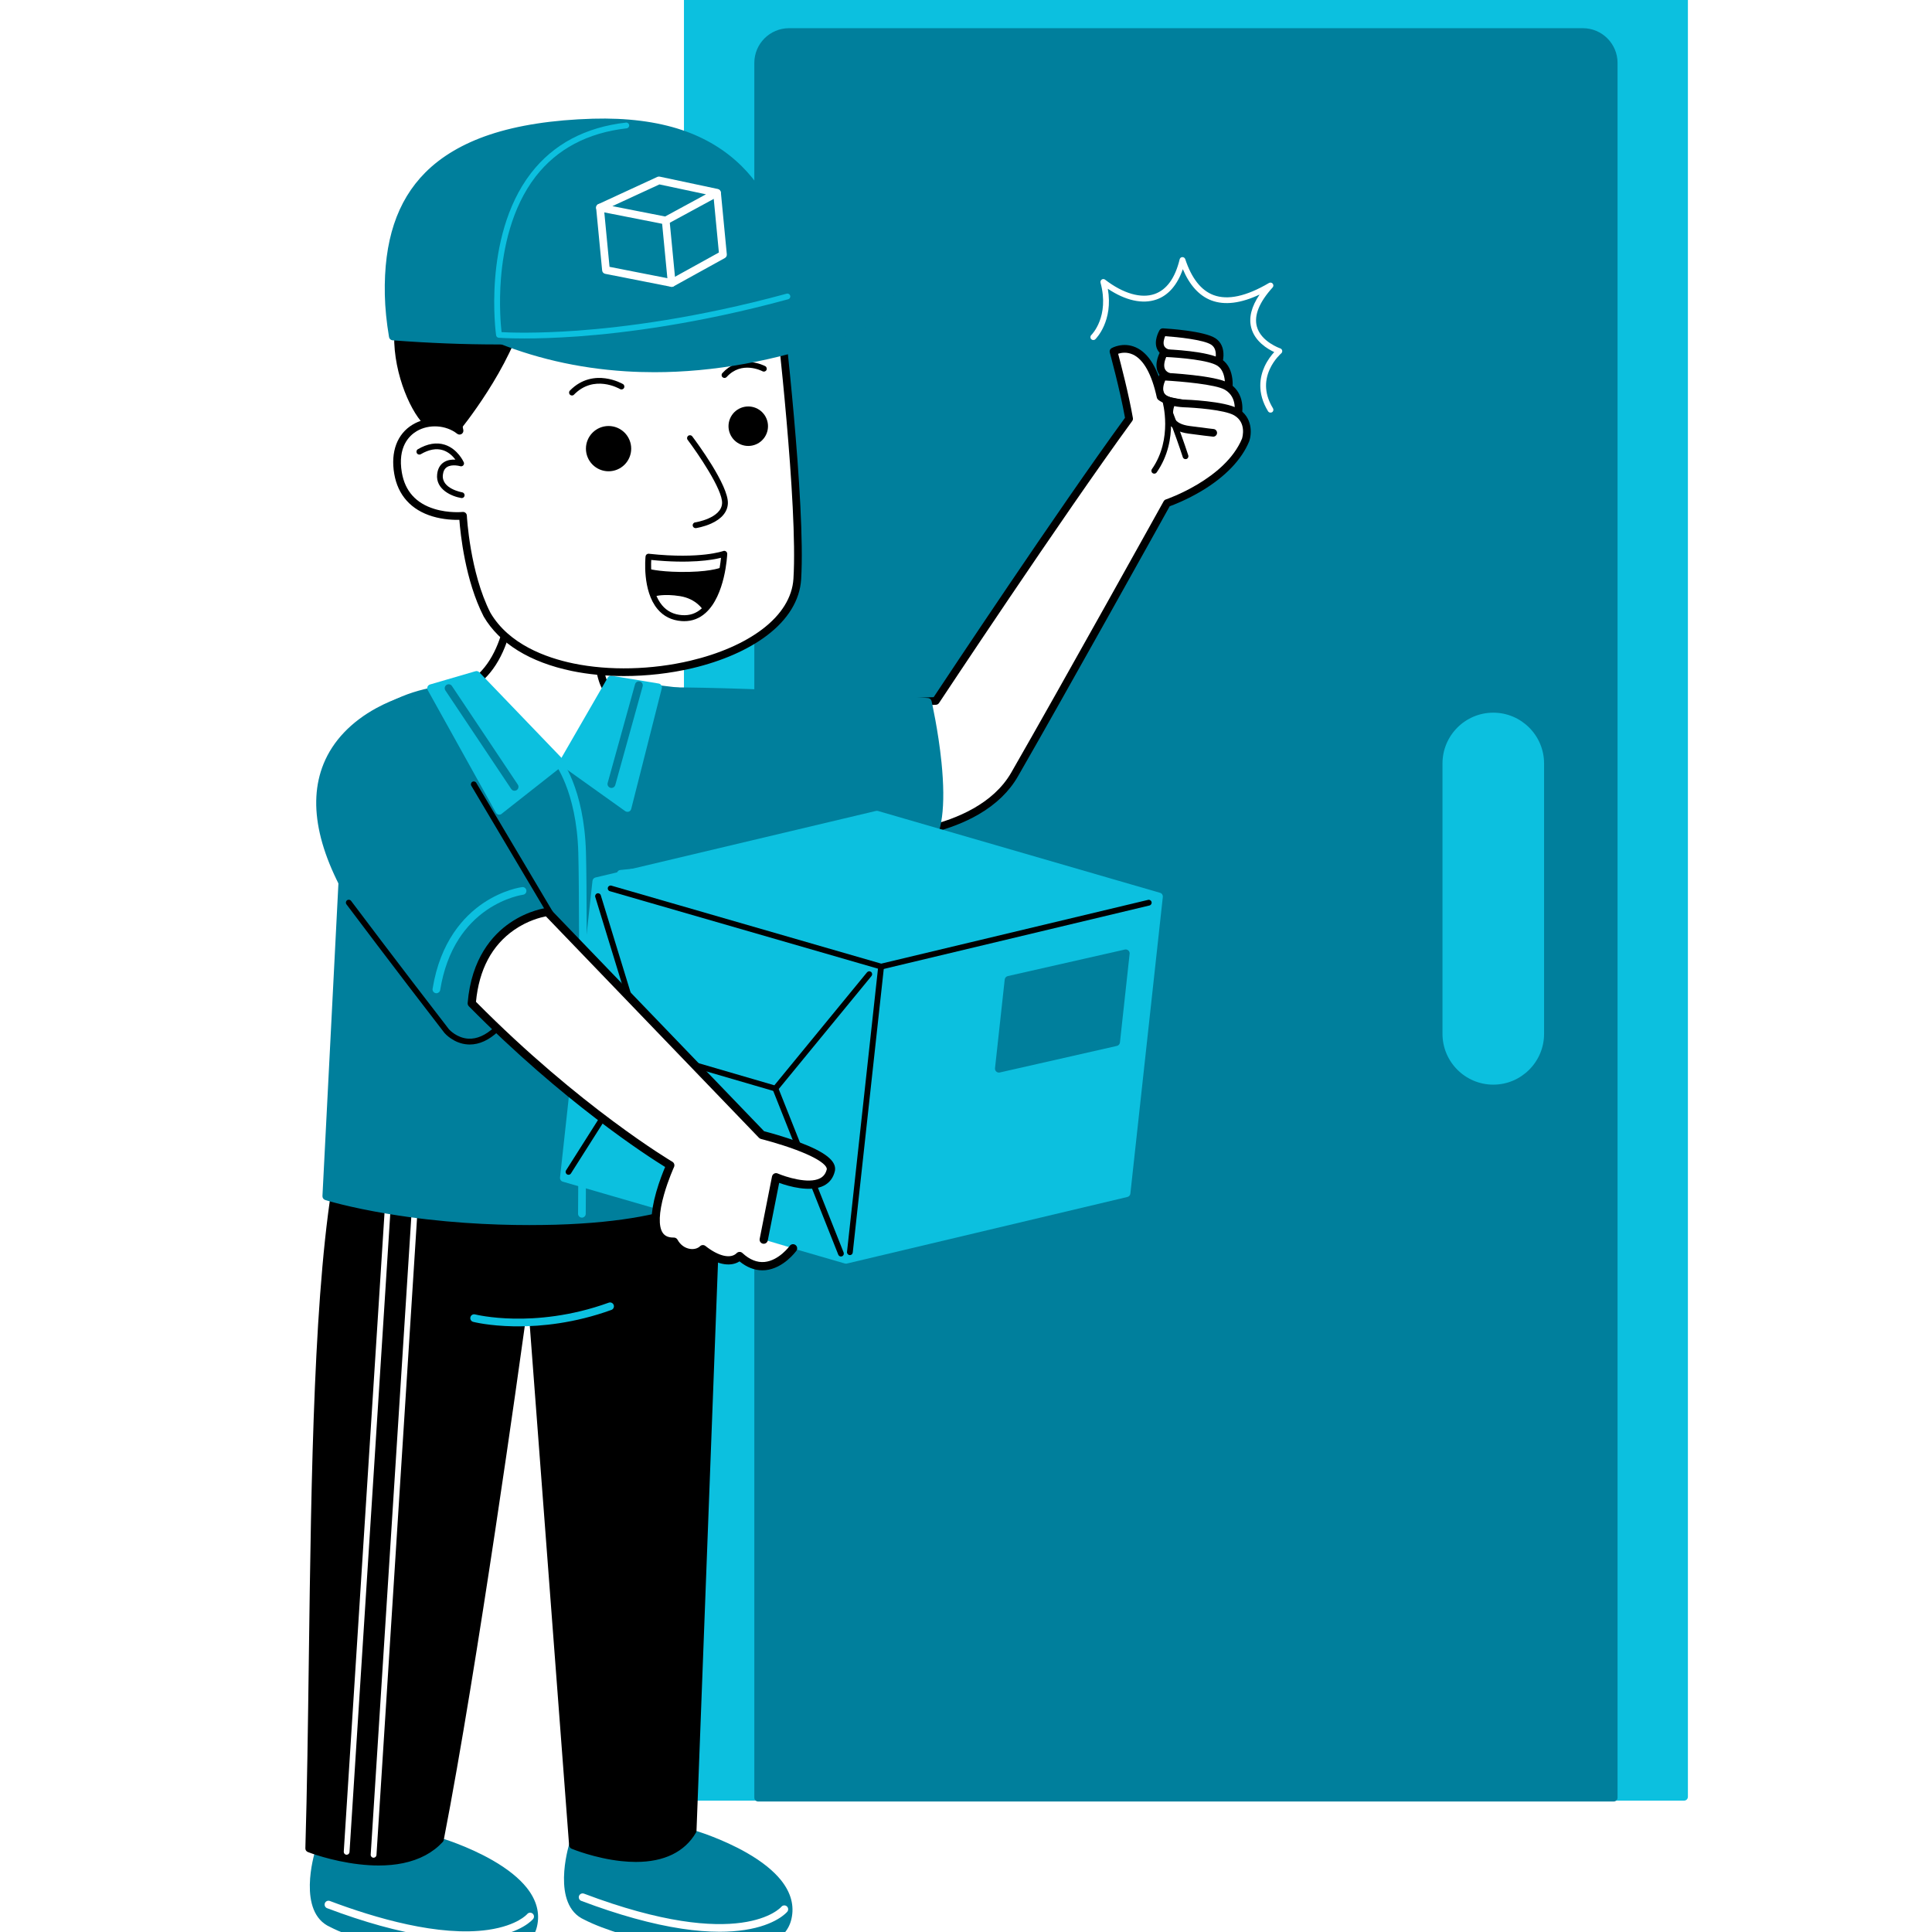 <svg xmlns="http://www.w3.org/2000/svg" xmlns:xlink="http://www.w3.org/1999/xlink" width="1080" zoomAndPan="magnify" viewBox="0 0 810 810" height="1080" preserveAspectRatio="xMidYMid meet" version="1.0"><defs><clipPath id="03c3f91079"><path d="M 0 0 L 810 0 L 810 240 L 0 240 Z M 0 0 " clip-rule="nonzero"/></clipPath><clipPath id="fa0f9fbced"><path d="M 1132.992 -280.957 L 770.078 497.914 L -166.543 61.5 L 196.371 -717.371 Z M 1132.992 -280.957 " clip-rule="nonzero"/></clipPath><clipPath id="6c3fabb9b8"><path d="M 928.012 153.75 C 927.781 154.246 927.664 154.492 927.684 155.102 C 899.98 238.434 809.598 264.59 740.629 213.809 C 690.461 176.898 655.531 122.125 584.891 138.836 C 553.391 146.414 524.676 162.207 493.605 172.09 C 409.105 199.18 359.625 129.812 281.277 119.168 C 265.117 117.055 248.98 120.062 233.125 124.402 C 181.684 138.629 133.906 166.293 78.883 161.102 C 23.246 155.93 -28.961 124.688 -61.316 79.238 C -119.68 -2.695 -94.578 -109.492 -44.578 -189.051 C 1 -261.047 59.914 -309.383 138.91 -341.445 C 161.105 -350.352 190.598 -355.559 208.574 -371.543 C 230.598 -391.055 226.855 -420.465 227.582 -447.195 C 231.676 -599.27 424.066 -539.699 500.512 -487.539 C 557.816 -448.508 616.703 -427.086 686.551 -424.016 C 746.645 -420.672 814.211 -429.492 869.516 -401.016 C 915.543 -377.164 951.996 -333.41 952.871 -279.773 C 953.754 -234.551 931.508 -196.492 895.508 -170.863 C 876.016 -156.789 854.812 -142.91 844.434 -121.277 C 819.398 -69.484 864.719 -18.293 892.641 21.18 C 920.691 61.02 943.707 103.922 928.012 153.75 Z M 928.012 153.75 " clip-rule="nonzero"/></clipPath></defs><rect x="-81" width="972" fill="#ffffff" y="-81" height="972" fill-opacity="1"/><rect x="-81" width="972" fill="#ffffff" y="-81" height="972" fill-opacity="1"/><g clip-path="url(#03c3f91079)"><g clip-path="url(#fa0f9fbced)"><g clip-path="url(#6c3fabb9b8)"><path fill="#ffffff" d="M 1140.383 -277.512 L 775.176 506.289 L -176.234 62.984 L 188.977 -720.816 Z M 1140.383 -277.512 " fill-opacity="1" fill-rule="nonzero"/></g></g></g><path fill="#0cc0df" d="M 288.363 753.312 L 288.363 -3.469 C 288.363 -11.785 295.109 -18.531 303.426 -18.531 L 690.984 -18.531 C 699.301 -18.531 706.043 -11.785 706.043 -3.469 L 706.043 753.312 Z M 288.363 753.312 " fill-opacity="1" fill-rule="nonzero"/><path fill="#0cc0df" d="M 706.043 754.93 L 288.363 754.93 C 287.477 754.93 286.75 754.203 286.75 753.312 L 286.75 -3.469 C 286.75 -12.66 294.234 -20.145 303.426 -20.145 L 690.984 -20.145 C 700.176 -20.145 707.66 -12.66 707.66 -3.469 L 707.66 753.312 C 707.66 754.203 706.945 754.93 706.043 754.93 Z M 289.98 751.699 L 704.43 751.699 L 704.43 -3.469 C 704.43 -10.887 698.398 -16.914 690.984 -16.914 L 303.426 -16.914 C 296.008 -16.914 289.98 -10.887 289.98 -3.469 Z M 289.98 751.699 " fill-opacity="1" fill-rule="nonzero"/><path fill="#007f9c" d="M 317.867 753.676 L 317.867 26.371 C 317.867 19.227 323.656 13.438 330.805 13.438 L 663.617 13.438 C 670.766 13.438 676.555 19.227 676.555 26.371 L 676.555 753.676 Z M 317.867 753.676 " fill-opacity="1" fill-rule="nonzero"/><path fill="#007f9c" d="M 676.555 755.293 L 317.867 755.293 C 316.98 755.293 316.254 754.566 316.254 753.676 L 316.254 26.371 C 316.254 18.352 322.781 11.82 330.805 11.82 L 663.617 11.82 C 671.641 11.82 678.168 18.352 678.168 26.371 L 678.168 753.676 C 678.168 754.566 677.441 755.293 676.555 755.293 Z M 319.484 752.062 L 674.938 752.062 L 674.938 26.371 C 674.938 20.129 669.863 15.051 663.617 15.051 L 330.805 15.051 C 324.559 15.051 319.484 20.129 319.484 26.371 Z M 319.484 752.062 " fill-opacity="1" fill-rule="nonzero"/><path fill="#ffffff" d="M 510.617 152.855 C 510.617 152.855 513.148 146.141 508.719 143.18 C 504.293 140.203 487.52 139.262 487.52 139.262 C 487.52 139.262 483.012 146.906 490.75 148.402 C 498.488 149.883 503.27 151.23 503.27 151.23 L 505.02 159.195 C 505.031 159.195 509.66 157.918 510.617 152.855 Z M 510.617 152.855 " fill-opacity="1" fill-rule="nonzero"/><path fill="#000000" d="M 505.031 160.812 C 504.734 160.812 504.453 160.73 504.195 160.582 C 503.82 160.355 503.551 159.977 503.457 159.547 L 501.91 152.547 C 500.172 152.09 496.082 151.082 490.453 149.992 C 487.789 149.48 486 148.254 485.137 146.355 C 483.59 142.938 485.879 138.898 486.133 138.453 C 486.441 137.93 487.023 137.633 487.613 137.66 C 489.379 137.754 504.949 138.723 509.621 141.848 C 511.922 143.395 513.066 145.938 512.945 149.211 C 512.863 151.16 512.355 152.816 512.18 153.301 C 510.996 159.184 505.676 160.703 505.449 160.758 C 505.312 160.785 505.168 160.812 505.031 160.812 Z M 488.504 140.945 C 488.02 142.074 487.535 143.812 488.086 145.023 C 488.488 145.91 489.484 146.504 491.059 146.812 C 498.773 148.293 503.512 149.625 503.711 149.68 C 504.293 149.844 504.723 150.301 504.855 150.891 L 506.176 156.883 C 507.281 156.156 508.613 154.836 509.043 152.574 C 509.055 152.48 509.082 152.398 509.125 152.305 C 509.164 152.211 511.129 146.734 507.844 144.539 C 504.734 142.438 493.684 141.297 488.504 140.945 Z M 488.504 140.945 " fill-opacity="1" fill-rule="nonzero"/><path fill="#ffffff" d="M 515.031 163.84 C 515.031 163.84 516.434 155.43 511.371 152.035 C 506.309 148.645 487.977 148.023 487.977 148.023 C 487.977 148.023 482.836 156.762 491.664 158.457 C 500.496 160.152 505.961 161.688 505.961 161.688 L 507.965 170.785 C 507.953 170.785 513.93 169.613 515.031 163.84 Z M 515.031 163.84 " fill-opacity="1" fill-rule="nonzero"/><path fill="#000000" d="M 507.953 172.402 C 507.211 172.402 506.539 171.891 506.379 171.137 L 504.586 162.992 C 502.676 162.496 497.953 161.309 491.355 160.047 C 488.383 159.48 486.402 158.121 485.445 156.02 C 483.738 152.227 486.281 147.703 486.578 147.203 C 486.875 146.691 487.438 146.395 488.02 146.41 C 489.941 146.477 506.969 147.148 512.258 150.691 C 518.113 154.621 516.676 163.707 516.605 164.098 C 516.605 164.109 516.605 164.125 516.605 164.137 C 515.316 170.906 508.543 172.309 508.262 172.375 C 508.168 172.387 508.059 172.402 507.953 172.402 Z M 488.945 149.68 C 488.367 151 487.707 153.168 488.395 154.703 C 488.895 155.777 490.09 156.52 491.961 156.867 C 500.766 158.562 506.16 160.07 506.391 160.125 C 506.969 160.289 507.402 160.746 507.535 161.336 L 509.148 168.688 C 510.672 168.012 512.867 166.531 513.43 163.559 C 513.484 163.18 514.492 156.074 510.469 153.383 C 506.875 150.973 494.574 149.938 488.945 149.68 Z M 515.031 163.84 Z M 515.031 163.84 Z M 515.031 163.84 " fill-opacity="1" fill-rule="nonzero"/><path fill="#ffffff" d="M 518.949 173.922 C 518.949 173.922 521.035 165.898 514.332 161.984 C 509.07 158.914 487.547 157.863 487.547 157.863 C 487.547 157.863 482.406 166.602 491.234 168.297 C 500.066 169.992 510.281 172.051 510.281 172.051 L 512.285 181.152 C 512.273 181.152 517.859 179.711 518.949 173.922 Z M 518.949 173.922 " fill-opacity="1" fill-rule="nonzero"/><path fill="#000000" d="M 512.273 182.766 C 511.977 182.766 511.68 182.684 511.426 182.523 C 511.047 182.293 510.793 181.918 510.699 181.5 L 508.922 173.438 C 506.109 172.871 498.031 171.258 490.926 169.883 C 487.949 169.32 485.973 167.961 485.016 165.859 C 483.309 162.062 485.852 157.543 486.148 157.043 C 486.457 156.531 487.008 156.223 487.613 156.25 C 489.863 156.355 509.703 157.406 515.141 160.598 C 521.25 164.164 521.332 171.082 520.523 174.285 C 519.23 180.949 512.945 182.645 512.676 182.711 C 512.543 182.754 512.406 182.766 512.273 182.766 Z M 488.516 159.535 C 487.938 160.852 487.277 163.02 487.977 164.539 C 488.477 165.617 489.672 166.359 491.543 166.707 C 500.281 168.391 510.496 170.449 510.605 170.477 C 511.238 170.598 511.723 171.082 511.855 171.715 L 513.445 178.93 C 514.871 178.148 516.824 176.562 517.375 173.641 C 517.375 173.613 517.387 173.574 517.402 173.547 C 517.469 173.262 519.07 166.641 513.539 163.398 C 509.715 161.148 495.059 159.898 488.516 159.535 Z M 488.516 159.535 " fill-opacity="1" fill-rule="nonzero"/><path fill="#ffffff" d="M 496.188 169.129 C 496.188 169.129 512.961 169.668 518.234 172.723 C 524.887 176.586 522.262 184.434 522.262 184.434 C 514.871 202.418 489.309 210.938 489.309 210.938 C 489.309 210.938 446.668 287.699 425.402 324.703 C 410.098 351.328 365.113 350.949 365.113 350.949 L 369.191 294.766 L 392.344 293.879 C 392.344 293.879 443.453 216.59 473.387 175.566 C 471.234 163.289 466.859 147.367 466.859 147.367 C 466.859 147.367 480.805 139.355 486.59 166.316 C 486.578 166.332 489.16 168.688 496.188 169.129 Z M 496.188 169.129 " fill-opacity="1" fill-rule="nonzero"/><path fill="#000000" d="M 365.25 352.566 C 365.168 352.566 365.113 352.566 365.086 352.566 C 364.641 352.566 364.211 352.375 363.914 352.039 C 363.621 351.719 363.457 351.273 363.5 350.828 L 367.578 294.645 C 367.629 293.824 368.305 293.18 369.125 293.152 L 391.441 292.289 C 396.582 284.523 443.504 213.816 471.664 175.16 C 469.512 163.195 465.324 147.945 465.285 147.797 C 465.082 147.082 465.391 146.328 466.039 145.965 C 466.227 145.859 470.855 143.262 476.172 145.629 C 481.652 148.066 485.637 154.715 488.02 165.375 C 488.879 165.926 491.395 167.207 496.254 167.516 C 497.266 167.543 513.523 168.133 519.031 171.324 C 525.195 174.906 524.832 181.797 523.77 184.945 C 523.754 184.988 523.742 185.012 523.727 185.039 C 520.578 192.711 513.688 199.902 503.82 205.809 C 497.656 209.496 492.176 211.609 490.398 212.258 C 486.551 219.176 446.871 290.539 426.773 325.496 C 423.141 331.824 417.609 337.18 410.312 341.422 C 404.539 344.785 397.672 347.449 389.879 349.375 C 377.375 352.457 366.715 352.566 365.25 352.566 Z M 370.688 296.328 L 366.836 349.309 C 370.457 349.188 379.328 348.66 389.18 346.227 C 400.852 343.344 416.371 337.141 423.977 323.895 C 444.984 287.336 487.438 210.926 487.871 210.156 C 488.07 209.809 488.383 209.539 488.773 209.402 C 489.016 209.324 513.672 200.91 520.727 183.883 C 520.914 183.266 522.652 177.168 517.414 174.125 C 513.375 171.781 500.684 170.895 496.133 170.746 C 496.121 170.746 496.105 170.746 496.082 170.746 C 488.703 170.273 485.797 167.797 485.488 167.516 C 485.246 167.285 485.07 166.992 485.004 166.668 C 482.902 156.895 479.418 150.648 474.922 148.617 C 472.402 147.473 470.09 147.891 468.785 148.309 C 469.887 152.441 473.211 165.16 474.977 175.281 C 475.055 175.711 474.949 176.156 474.691 176.508 C 445.105 217.035 394.199 293.988 393.688 294.754 C 393.406 295.184 392.922 295.453 392.41 295.48 Z M 522.246 184.434 Z M 522.246 184.434 " fill-opacity="1" fill-rule="nonzero"/><path fill="#000000" d="M 508.641 183.074 C 508.168 183.074 502.785 182.391 498.355 181.797 C 493.996 181.23 491.047 179.59 489.578 176.949 C 487.48 173.156 489.402 168.848 489.484 168.66 C 489.863 167.852 490.816 167.488 491.625 167.867 C 492.434 168.23 492.797 169.184 492.418 170.004 C 492.406 170.047 491.086 173.062 492.406 175.402 C 493.348 177.098 495.488 178.176 498.773 178.605 C 507.305 179.723 508.57 179.844 508.719 179.859 C 509.566 179.898 510.254 180.613 510.254 181.473 C 510.254 182.363 509.527 183.074 508.641 183.074 Z M 508.641 183.074 " fill-opacity="1" fill-rule="nonzero"/><path fill="#000000" d="M 483.926 198.582 C 483.684 198.582 483.441 198.516 483.238 198.367 C 482.688 197.988 482.555 197.223 482.945 196.684 C 491.855 183.895 487.414 168.402 487.359 168.254 C 487.168 167.637 487.508 166.977 488.125 166.762 C 488.73 166.547 489.402 166.855 489.648 167.461 C 489.699 167.582 494.707 180.234 498.195 190.922 C 498.395 191.555 498.059 192.242 497.414 192.445 C 496.781 192.645 496.094 192.309 495.891 191.664 C 494.371 186.98 492.539 181.918 490.98 177.703 C 490.992 183.559 489.781 191.125 484.934 198.07 C 484.691 198.406 484.316 198.582 483.926 198.582 Z M 483.926 198.582 " fill-opacity="1" fill-rule="nonzero"/><path fill="#007f9c" d="M 133.707 776.641 C 133.938 777.059 133.707 776.641 133.707 776.641 C 133.707 776.641 126.277 800.746 139.145 806.426 C 157.141 815.797 218.332 830.145 223.633 807.289 C 228.777 785.133 184.129 772.062 184.129 772.062 C 184.129 772.199 178.676 781.781 161.785 782.387 C 144.895 782.992 133.707 776.641 133.707 776.641 Z M 133.707 776.641 " fill-opacity="1" fill-rule="nonzero"/><path fill="#007f9c" d="M 197.133 821.219 C 191.355 821.219 184.262 820.629 175.594 819.105 C 161.516 816.645 146.59 812.133 138.418 807.906 C 124.473 801.703 131.742 777.352 132.105 776.156 C 132.172 775.941 132.281 775.723 132.441 775.551 C 132.48 775.508 132.523 775.469 132.551 775.43 C 132.727 775.266 132.926 775.145 133.129 775.078 C 133.25 775.039 133.383 775.012 133.504 774.996 C 133.52 774.996 133.531 774.996 133.547 774.996 C 133.586 774.996 133.641 774.996 133.68 774.996 C 133.91 775.012 134.125 775.066 134.34 775.172 C 134.367 775.188 134.395 775.199 134.422 775.211 C 134.594 775.309 145.5 781.297 161.625 780.73 C 176.996 780.191 182.203 771.902 182.512 771.391 C 182.633 771.133 182.809 770.906 183.051 770.73 C 183.469 770.434 183.996 770.34 184.492 770.488 C 184.949 770.621 195.961 773.879 206.527 779.949 C 212.812 783.559 217.617 787.422 220.82 791.418 C 224.98 796.641 226.434 802.105 225.141 807.68 C 224.094 812.227 221.035 815.699 216.07 817.988 C 212.504 819.645 206.555 821.219 197.133 821.219 Z M 134.785 779.023 C 133.426 784.594 130.395 800.762 139.816 804.906 C 139.844 804.918 139.887 804.934 139.914 804.945 C 147.664 808.984 162.578 813.465 176.176 815.848 C 193.297 818.852 207.023 818.527 214.789 814.945 C 218.828 813.09 221.199 810.453 222.02 806.898 C 223.07 802.363 221.832 797.852 218.344 793.465 C 215.422 789.789 210.941 786.211 205.02 782.805 C 196.742 778.039 187.938 774.996 184.828 773.988 C 183.848 775.309 182.191 776.977 180.254 778.363 C 176.914 780.758 171.004 783.68 161.84 784.004 C 148.512 784.488 138.727 780.812 134.785 779.023 Z M 182.473 771.996 Z M 182.473 771.98 C 182.473 771.98 182.473 771.996 182.473 771.98 C 182.473 771.996 182.473 771.98 182.473 771.98 Z M 182.473 771.98 Z M 182.473 771.98 Z M 182.473 771.98 " fill-opacity="1" fill-rule="nonzero"/><path fill="#ffffff" d="M 195.141 812.969 C 190.238 812.969 184.949 812.539 179.281 811.691 C 166.887 809.82 152.715 805.902 137.141 800.02 C 136.305 799.711 135.887 798.77 136.199 797.934 C 136.508 797.098 137.449 796.684 138.285 796.992 C 157.234 804.152 184.129 812.055 204.668 809.094 C 211.023 808.176 215.141 806.426 217.469 805.121 C 219.973 803.723 221.008 802.512 221.023 802.496 C 221.59 801.809 222.598 801.703 223.285 802.266 C 223.973 802.832 224.078 803.855 223.512 804.543 C 223.324 804.77 218.789 810.195 205.652 812.199 C 202.395 812.727 198.883 812.969 195.141 812.969 Z M 195.141 812.969 " fill-opacity="1" fill-rule="nonzero"/><path fill="#007f9c" d="M 240.27 773.559 C 240.5 773.988 240.27 773.559 240.27 773.559 C 240.27 773.559 232.84 797.664 245.707 803.344 C 263.703 812.711 324.895 827.062 330.199 804.207 C 335.34 782.051 290.691 768.98 290.691 768.98 C 290.691 769.117 285.242 778.699 268.348 779.305 C 251.457 779.91 240.27 773.559 240.27 773.559 Z M 240.27 773.559 " fill-opacity="1" fill-rule="nonzero"/><path fill="#007f9c" d="M 303.695 818.152 C 297.922 818.152 290.828 817.559 282.16 816.039 C 268.078 813.574 253.152 809.066 244.98 804.84 C 231.039 798.633 238.305 774.297 238.668 773.086 C 238.738 772.855 238.859 772.656 239.02 772.469 C 239.047 772.426 239.086 772.398 239.125 772.359 C 239.301 772.199 239.492 772.078 239.707 772.008 C 239.812 771.969 239.922 771.941 240.043 771.93 C 240.363 771.887 240.703 771.941 241.012 772.09 C 241.039 772.102 241.051 772.117 241.078 772.117 C 241.238 772.211 252.145 778.199 268.281 777.637 C 283.652 777.098 288.863 768.805 289.172 768.293 C 289.293 768.039 289.469 767.809 289.711 767.633 C 290.129 767.34 290.652 767.246 291.148 767.391 C 291.609 767.527 302.617 770.785 313.184 776.855 C 319.469 780.461 324.277 784.324 327.48 788.324 C 331.637 793.547 333.094 799.012 331.801 804.582 C 330.75 809.133 327.695 812.605 322.727 814.895 C 319.066 816.574 313.117 818.152 303.695 818.152 Z M 241.348 775.941 C 239.988 781.512 236.961 797.676 246.383 801.824 C 246.41 801.836 246.449 801.852 246.477 801.863 C 254.23 805.902 269.145 810.383 282.738 812.766 C 299.859 815.77 313.59 815.445 321.355 811.863 C 325.395 810.008 327.762 807.367 328.582 803.816 C 329.633 799.281 328.395 794.758 324.895 790.367 C 321.961 786.695 317.465 783.102 311.543 779.707 C 303.266 774.957 294.5 771.93 291.391 770.918 C 290.41 772.238 288.754 773.906 286.816 775.293 C 283.477 777.688 277.57 780.609 268.402 780.934 C 255.078 781.418 245.277 777.742 241.348 775.941 Z M 289.035 768.914 Z M 289.035 768.898 C 289.035 768.914 289.035 768.914 289.035 768.898 C 289.035 768.914 289.035 768.914 289.035 768.898 Z M 289.035 768.898 Z M 289.035 768.898 Z M 289.035 768.898 " fill-opacity="1" fill-rule="nonzero"/><path fill="#ffffff" d="M 301.703 809.898 C 296.805 809.898 291.512 809.469 285.848 808.621 C 273.449 806.75 259.277 802.832 243.703 796.949 C 242.867 796.641 242.453 795.699 242.762 794.863 C 243.07 794.031 244.012 793.613 244.848 793.922 C 310.801 818.836 327.41 799.645 327.574 799.441 C 328.137 798.754 329.148 798.648 329.848 799.211 C 330.535 799.777 330.641 800.785 330.078 801.488 C 329.887 801.715 325.352 807.141 312.215 809.145 C 308.957 809.645 305.445 809.898 301.703 809.898 Z M 301.703 809.898 " fill-opacity="1" fill-rule="nonzero"/><path fill="#000000" d="M 142.188 489.738 C 129.965 555.074 132.402 681.906 129.684 774.957 C 129.684 774.957 167.371 789.629 184.426 771.133 C 199.582 693.242 218.75 553.16 218.75 553.16 L 223.566 553.027 L 240.27 773.586 C 240.27 773.586 277.797 789.156 290.355 767.555 L 300.949 487.625 Z M 142.188 489.738 " fill-opacity="1" fill-rule="nonzero"/><path fill="#000000" d="M 158.742 782.117 C 156.105 782.117 153.332 781.941 150.453 781.605 C 138.82 780.246 129.469 776.641 129.078 776.477 C 128.418 776.223 128 775.59 128.027 774.891 C 128.754 750.148 129.105 723.484 129.48 695.273 C 130.504 617.715 131.566 537.508 140.559 489.414 C 140.707 488.633 141.379 488.066 142.16 488.066 L 300.922 485.93 C 301.379 485.914 301.812 486.102 302.133 486.426 C 302.457 486.75 302.617 487.191 302.605 487.652 L 292.012 767.582 C 292 767.852 291.93 768.121 291.781 768.348 C 287.07 776.438 278.43 780.625 266.586 780.625 C 264.605 780.625 262.562 780.504 260.406 780.273 C 249.344 779.074 240.016 775.238 239.625 775.078 C 239.047 774.836 238.656 774.297 238.602 773.68 L 222.031 554.695 L 220.188 554.75 C 218.141 569.582 200.242 698.516 186.039 771.43 C 185.984 771.727 185.84 772.008 185.637 772.238 C 181.504 776.719 175.906 779.707 169 781.137 C 165.852 781.793 162.418 782.117 158.742 782.117 Z M 131.379 773.801 C 134.164 774.77 141.93 777.285 150.922 778.336 C 160.922 779.508 174.547 779.035 182.891 770.34 C 197.859 693.281 216.918 554.32 217.105 552.918 C 217.215 552.109 217.887 551.504 218.695 551.492 L 223.512 551.359 C 223.527 551.359 223.539 551.359 223.566 551.359 C 224.43 551.359 225.156 552.016 225.223 552.891 L 241.832 772.387 C 244.445 773.367 252.195 776.062 260.84 777.004 C 274.434 778.469 283.801 775.117 288.715 767.043 L 299.227 489.266 L 143.559 491.367 C 134.836 539.324 133.789 618.617 132.777 695.312 C 132.414 723.109 132.078 749.371 131.379 773.801 Z M 131.379 773.801 " fill-opacity="1" fill-rule="nonzero"/><path fill="#0cc0df" d="M 217.336 556.082 C 216.66 556.082 216.016 556.082 215.383 556.07 C 205.02 555.879 198.652 554.266 198.383 554.199 C 197.523 553.98 196.996 553.094 197.227 552.234 C 197.441 551.371 198.328 550.848 199.191 551.074 C 199.258 551.09 205.543 552.664 215.57 552.84 C 224.805 553 239.168 551.977 255.227 546.148 C 256.059 545.84 256.988 546.281 257.297 547.117 C 257.609 547.953 257.164 548.883 256.328 549.191 C 240.836 554.805 226.863 556.082 217.336 556.082 Z M 217.336 556.082 " fill-opacity="1" fill-rule="nonzero"/><path fill="#ffffff" d="M 145.336 777.609 C 145.309 777.609 145.281 777.609 145.258 777.609 C 144.582 777.566 144.086 776.988 144.125 776.316 L 161.449 504.773 C 161.488 504.098 162.055 503.602 162.742 503.641 C 163.414 503.684 163.91 504.262 163.871 504.934 L 146.535 776.477 C 146.496 777.109 145.969 777.609 145.336 777.609 Z M 145.336 777.609 " fill-opacity="1" fill-rule="nonzero"/><path fill="#ffffff" d="M 156.629 778.859 C 156.602 778.859 156.574 778.859 156.551 778.859 C 155.875 778.82 155.379 778.242 155.418 777.566 L 172.648 506.98 C 172.688 506.305 173.254 505.809 173.941 505.848 C 174.613 505.891 175.109 506.469 175.07 507.141 L 157.84 777.73 C 157.789 778.363 157.262 778.859 156.629 778.859 Z M 156.629 778.859 " fill-opacity="1" fill-rule="nonzero"/><path fill="#007f9c" d="M 275.926 289.801 C 318.043 289.625 388.953 294.27 388.953 294.27 C 388.953 294.27 400.043 342.27 388.789 354.383 C 364.656 356.82 287.824 367.062 287.824 367.062 C 287.824 367.062 250.852 289.91 275.926 289.801 Z M 275.926 289.801 " fill-opacity="1" fill-rule="nonzero"/><path fill="#007f9c" d="M 287.812 368.719 C 287.18 368.719 286.602 368.355 286.316 367.773 C 286.25 367.629 279.184 352.836 273.371 336.387 C 265.43 313.906 263.531 299.113 267.73 292.426 C 269.492 289.613 272.254 288.172 275.914 288.16 L 275.926 289.812 L 275.914 288.16 C 276.695 288.16 277.488 288.16 278.281 288.16 C 320.223 288.16 388.348 292.586 389.047 292.641 C 389.773 292.695 390.391 293.207 390.555 293.918 C 390.582 294.039 393.367 306.18 394.727 319.641 C 396.582 338.07 394.996 350.141 389.988 355.527 C 389.719 355.824 389.34 356.012 388.938 356.051 C 365.102 358.461 288.793 368.621 288.027 368.73 C 287.961 368.719 287.879 368.719 287.812 368.719 Z M 278.297 291.457 C 277.5 291.457 276.707 291.457 275.926 291.457 C 273.438 291.469 271.688 292.359 270.543 294.176 C 268.617 297.258 268.32 302.883 269.695 310.891 C 270.84 317.543 273.113 325.738 276.48 335.254 C 281.324 349 287.07 361.57 288.781 365.258 C 298.566 363.953 365.074 355.148 387.941 352.793 C 391.898 347.934 393.098 336.613 391.414 319.977 C 390.324 309.156 388.293 299.195 387.566 295.844 C 378.145 295.25 317.008 291.457 278.297 291.457 Z M 278.297 291.457 " fill-opacity="1" fill-rule="nonzero"/><path fill="#ffffff" d="M 214.602 247.145 C 214.602 247.145 215.047 278.926 194.801 288.523 C 186.012 292.117 168.637 344.516 186.027 368.18 C 196.457 382.379 286.117 376 287.312 361.461 C 290.961 316.988 253.84 287.848 253.84 287.848 C 253.84 287.848 249.652 281.562 250.07 258.895 C 250.445 238.785 215.113 231.801 214.602 247.145 Z M 214.602 247.145 " fill-opacity="1" fill-rule="nonzero"/><path fill="#000000" d="M 224.59 377.75 C 223.945 377.75 223.285 377.75 222.637 377.734 C 210.754 377.629 190.039 376.348 184.723 369.133 C 179.781 362.418 177.184 353.172 176.98 341.637 C 176.82 332.375 178.301 321.699 181.152 311.551 C 182.891 305.387 185.016 299.801 187.293 295.398 C 189.688 290.758 192.004 287.941 194.145 287.043 C 203.996 282.355 208.586 271.859 210.711 263.891 C 213.055 255.059 212.988 247.238 212.988 247.16 C 212.988 247.133 212.988 247.105 212.988 247.078 C 213.203 240.766 218.426 236.984 226.637 237.199 C 237.297 237.48 251.941 245.18 251.684 258.91 C 251.375 275.695 253.703 284.309 255.078 286.758 C 256.625 288.023 265.09 295.145 273.273 307.055 C 278.484 314.633 282.48 322.59 285.16 330.68 C 288.512 340.828 289.777 351.219 288.93 361.582 C 288.594 365.758 283.492 369.176 273.371 372.043 C 261.027 375.555 242.09 377.75 224.59 377.75 Z M 216.219 247.16 C 216.23 247.871 216.246 255.641 213.863 264.645 C 210.578 277.082 204.227 285.844 195.504 289.977 C 195.477 289.988 195.449 290.004 195.422 290.016 C 192.73 291.121 187.832 299.801 184.277 312.426 C 179.297 330.129 177.48 353.816 187.332 367.223 C 190.508 371.543 204.051 374.332 222.68 374.52 C 240.434 374.695 259.977 372.5 272.48 368.961 C 280.559 366.672 285.496 363.816 285.699 361.34 C 286.508 351.434 285.297 341.488 282.105 331.781 C 279.535 323.988 275.684 316.316 270.664 308.996 C 262.078 296.477 252.922 289.207 252.828 289.129 C 252.695 289.02 252.574 288.898 252.48 288.75 C 250.824 286.262 248.105 277.16 248.441 258.871 C 248.562 252.395 244.645 248.086 241.336 245.609 C 237.176 242.5 231.645 240.578 226.543 240.441 C 224.188 240.375 216.461 240.684 216.219 247.16 Z M 194.801 288.523 Z M 194.801 288.523 " fill-opacity="1" fill-rule="nonzero"/><path fill="#007f9c" d="M 186.645 289.035 C 201.383 294.781 237.336 322.414 237.336 322.414 L 255.723 286.477 L 290.41 290.648 L 298.484 358.852 L 301.273 494.785 C 301.273 494.785 291.164 510.117 232.883 511.797 C 174.598 513.48 136.844 501.527 136.844 501.527 L 146.238 317.703 C 146.238 317.703 150.047 293.703 186.645 289.035 Z M 186.645 289.035 " fill-opacity="1" fill-rule="nonzero"/><path fill="#007f9c" d="M 221.938 513.617 C 205.922 513.617 184.992 512.633 162.742 508.93 C 146.09 506.16 136.734 503.238 136.344 503.102 C 135.633 502.875 135.148 502.188 135.188 501.434 L 144.582 317.621 C 144.582 317.57 144.598 317.5 144.598 317.449 C 144.637 317.18 145.688 310.918 151.449 304.055 C 160.922 292.762 175.703 288.75 186.43 287.391 C 186.699 287.352 186.98 287.391 187.238 287.484 C 200.43 292.629 229.57 314.434 236.758 319.898 L 254.242 285.734 C 254.551 285.117 255.227 284.766 255.91 284.848 L 290.598 289.02 C 291.352 289.113 291.957 289.707 292.051 290.473 L 300.129 358.676 C 300.129 358.73 300.141 358.785 300.141 358.836 L 302.93 494.77 C 302.941 495.109 302.832 495.43 302.66 495.715 C 302.227 496.371 291.406 511.77 232.934 513.469 C 229.609 513.547 225.922 513.617 221.938 513.617 Z M 138.566 500.305 C 141.621 501.18 150.305 503.508 163.375 505.676 C 178.543 508.191 202.918 511.004 232.84 510.145 C 249.316 509.672 272.32 507.719 288.297 501.125 C 295.715 498.07 298.727 495.188 299.602 494.219 L 296.832 358.973 L 288.914 292.145 L 256.68 288.266 L 238.816 323.168 C 238.59 323.613 238.184 323.922 237.699 324.031 C 237.215 324.137 236.719 324.031 236.328 323.734 C 235.977 323.465 201.02 296.664 186.43 290.73 C 172.191 292.629 161.02 297.902 154.113 306.02 C 149.188 311.809 148.016 317.207 147.879 317.891 Z M 138.566 500.305 " fill-opacity="1" fill-rule="nonzero"/><path fill="#0cc0df" d="M 199.781 282.977 L 180.738 288.535 L 209.324 339.941 L 235.062 319.684 Z M 199.781 282.977 " fill-opacity="1" fill-rule="nonzero"/><path fill="#0cc0df" d="M 209.324 341.555 C 209.219 341.555 209.109 341.543 209.004 341.527 C 208.547 341.434 208.141 341.137 207.914 340.734 L 179.324 289.316 C 179.082 288.887 179.055 288.375 179.242 287.918 C 179.43 287.457 179.809 287.121 180.277 286.973 L 199.324 281.414 C 199.902 281.238 200.523 281.414 200.941 281.844 L 236.207 318.551 C 236.516 318.875 236.691 319.332 236.648 319.777 C 236.609 320.219 236.395 320.652 236.043 320.934 L 210.309 341.191 C 210.039 341.445 209.676 341.555 209.324 341.555 Z M 183.133 289.52 L 209.812 337.504 L 232.652 319.52 L 199.297 284.809 Z M 183.133 289.52 " fill-opacity="1" fill-rule="nonzero"/><path fill="#0cc0df" d="M 256.195 284.887 L 275.898 288.145 L 263.074 338.754 L 236.191 319.574 Z M 256.195 284.887 " fill-opacity="1" fill-rule="nonzero"/><path fill="#0cc0df" d="M 263.074 340.371 C 262.734 340.371 262.414 340.262 262.129 340.074 L 235.25 320.895 C 234.578 320.41 234.375 319.492 234.793 318.766 L 254.793 284.094 C 255.133 283.516 255.789 283.191 256.449 283.312 L 276.156 286.57 C 276.602 286.637 276.988 286.906 277.246 287.285 C 277.5 287.66 277.57 288.133 277.461 288.562 L 264.633 339.172 C 264.5 339.684 264.121 340.113 263.625 340.289 C 263.449 340.328 263.262 340.371 263.074 340.371 Z M 238.332 319.117 L 262.09 336.078 L 273.906 289.465 L 257.043 286.68 Z M 238.332 319.117 " fill-opacity="1" fill-rule="nonzero"/><path fill="#ffffff" d="M 326.605 129.086 C 326.605 129.086 336.297 210.953 334.262 242.812 C 331.652 283.664 228.008 298.414 204.199 257.672 C 195.289 240.293 194.102 216.227 194.102 216.227 C 194.102 216.227 170.359 218.746 166.871 198.379 C 163.387 178.016 182.688 172.738 192.664 180.57 C 192.664 180.57 181.422 132.641 226.797 112.465 C 309.121 75.867 326.605 129.086 326.605 129.086 Z M 326.605 129.086 " fill-opacity="1" fill-rule="nonzero"/><path fill="#000000" d="M 261.633 283.434 C 254.039 283.434 246.609 282.734 239.773 281.32 C 222.18 277.672 209.395 269.785 202.797 258.504 C 202.785 258.48 202.77 258.453 202.758 258.426 C 195.031 243.352 193.027 223.711 192.594 217.938 C 190.309 218.004 185.945 217.883 181.328 216.496 C 172.363 213.805 166.82 207.625 165.285 198.66 C 163.695 189.414 166.523 181.879 173.039 178 C 178.289 174.863 185.004 174.703 190.453 177.328 C 189.809 172.617 189.148 163.84 191.129 153.785 C 192.836 145.133 196.164 137.363 201.008 130.688 C 207.066 122.344 215.52 115.734 226.137 111.012 C 243.219 103.418 258.848 99.109 272.59 98.211 C 284.043 97.457 294.301 99.043 303.074 102.945 C 322.324 111.48 327.91 127.914 328.137 128.617 C 328.164 128.723 328.191 128.816 328.207 128.926 C 328.301 129.746 337.898 211.301 335.879 242.945 C 335.328 251.613 330.371 259.742 321.543 266.422 C 313.602 272.438 302.766 277.188 290.195 280.164 C 280.949 282.332 271.148 283.434 261.633 283.434 Z M 205.609 256.902 C 213.352 270.109 228.816 275.75 240.434 278.156 C 255.398 281.254 273.262 280.836 289.441 277 C 301.582 274.121 312 269.57 319.578 263.824 C 327.629 257.727 332.148 250.43 332.648 242.719 C 334.598 212.07 325.516 133.758 325.016 129.465 C 324.438 127.891 318.73 113.367 301.703 105.84 C 293.41 102.18 283.668 100.688 272.75 101.414 C 259.398 102.301 244.16 106.516 227.457 113.945 C 217.375 118.426 209.352 124.699 203.633 132.574 C 199.055 138.871 195.918 146.207 194.305 154.406 C 191.547 168.402 194.211 180.102 194.238 180.207 C 194.398 180.883 194.117 181.566 193.539 181.945 C 192.957 182.309 192.203 182.281 191.668 181.852 C 186.969 178.164 179.836 177.719 174.691 180.773 C 171.57 182.633 166.629 187.355 168.477 198.125 C 169.809 205.891 174.41 211.02 182.176 213.387 C 188.168 215.219 193.887 214.652 193.941 214.641 C 194.387 214.598 194.828 214.734 195.168 215.016 C 195.504 215.301 195.703 215.715 195.73 216.16 C 195.73 216.391 196.996 240.051 205.609 256.902 Z M 205.609 256.902 " fill-opacity="1" fill-rule="nonzero"/><path fill="#000000" d="M 291.621 221.422 C 291.027 221.422 290.52 220.992 290.422 220.387 C 290.328 219.727 290.785 219.109 291.445 219.016 C 291.555 219 302.418 217.316 302.738 210.992 C 303.023 205.285 292.414 189.871 288.297 184.406 C 287.895 183.871 288 183.117 288.539 182.711 C 289.078 182.309 289.832 182.414 290.234 182.953 C 291.797 185.027 305.539 203.496 305.164 211.113 C 304.988 214.625 302.562 217.535 298.148 219.512 C 295 220.926 291.93 221.395 291.809 221.41 C 291.742 221.422 291.688 221.422 291.621 221.422 Z M 291.621 221.422 " fill-opacity="1" fill-rule="nonzero"/><path fill="#000000" d="M 193.59 208.812 C 193.523 208.812 193.457 208.812 193.391 208.797 C 189.566 208.18 182.539 205.285 183.281 198.785 C 183.535 196.523 184.48 194.852 186.055 193.816 C 187.59 192.809 189.434 192.617 190.926 192.688 C 189.863 191.273 188.125 189.508 185.703 188.742 C 182.945 187.867 179.82 188.434 176.418 190.426 C 175.836 190.762 175.098 190.574 174.762 189.992 C 174.426 189.414 174.613 188.676 175.191 188.34 C 179.23 185.984 183.023 185.352 186.473 186.453 C 191.883 188.191 194.344 193.574 194.438 193.805 C 194.629 194.234 194.559 194.746 194.238 195.094 C 193.93 195.445 193.43 195.594 192.973 195.457 C 192.945 195.445 189.5 194.449 187.371 195.848 C 186.402 196.48 185.852 197.543 185.676 199.066 C 185.004 204.906 193.672 206.387 193.766 206.414 C 194.426 206.523 194.871 207.141 194.762 207.801 C 194.695 208.395 194.172 208.812 193.59 208.812 Z M 193.59 208.812 " fill-opacity="1" fill-rule="nonzero"/><path fill="#000000" d="M 332.512 125.223 C 332.512 125.223 291.512 167.543 220.242 129.664 C 214.617 153.949 192.664 180.57 192.664 180.57 C 192.664 180.57 187.977 175.297 177.547 177.785 C 165.582 165.617 147.465 107.391 206.676 103.055 C 221.492 63.188 312.996 49.297 332.512 125.223 Z M 332.512 125.223 " fill-opacity="1" fill-rule="nonzero"/><path fill="#000000" d="M 239.801 165.82 C 239.492 165.82 239.195 165.699 238.953 165.469 C 238.469 165 238.469 164.23 238.926 163.762 C 244.012 158.551 249.801 158.078 253.77 158.617 C 258.012 159.184 261.055 160.945 261.176 161.027 C 261.754 161.363 261.941 162.105 261.605 162.684 C 261.27 163.262 260.527 163.449 259.949 163.113 C 259.504 162.859 249.02 156.883 240.648 165.457 C 240.434 165.699 240.121 165.82 239.801 165.82 Z M 239.801 165.82 " fill-opacity="1" fill-rule="nonzero"/><path fill="#000000" d="M 303.734 158.457 C 303.438 158.457 303.156 158.348 302.93 158.148 C 302.43 157.703 302.391 156.938 302.848 156.438 C 305.984 152.965 310.102 151.352 314.746 151.793 C 318.203 152.117 320.723 153.465 320.828 153.516 C 321.422 153.84 321.637 154.566 321.328 155.16 C 321.004 155.75 320.277 155.965 319.688 155.656 C 319.32 155.469 310.922 151.121 304.637 158.078 C 304.395 158.32 304.059 158.457 303.734 158.457 Z M 303.734 158.457 " fill-opacity="1" fill-rule="nonzero"/><path fill="#000000" d="M 321.988 178.688 C 321.988 179.23 321.934 179.77 321.828 180.301 C 321.723 180.836 321.566 181.352 321.355 181.855 C 321.148 182.355 320.895 182.836 320.594 183.285 C 320.289 183.738 319.945 184.156 319.562 184.539 C 319.18 184.926 318.762 185.27 318.309 185.57 C 317.855 185.871 317.379 186.129 316.879 186.336 C 316.375 186.543 315.855 186.699 315.324 186.805 C 314.793 186.914 314.254 186.965 313.711 186.965 C 313.164 186.965 312.629 186.914 312.094 186.805 C 311.562 186.699 311.043 186.543 310.543 186.336 C 310.039 186.129 309.562 185.871 309.109 185.57 C 308.66 185.27 308.242 184.926 307.855 184.539 C 307.473 184.156 307.129 183.738 306.828 183.285 C 306.523 182.836 306.27 182.355 306.062 181.855 C 305.852 181.352 305.695 180.836 305.59 180.301 C 305.484 179.77 305.43 179.23 305.43 178.688 C 305.43 178.145 305.484 177.605 305.59 177.074 C 305.695 176.539 305.852 176.023 306.062 175.52 C 306.27 175.016 306.523 174.539 306.828 174.09 C 307.129 173.637 307.473 173.219 307.855 172.832 C 308.242 172.449 308.66 172.105 309.109 171.805 C 309.562 171.504 310.039 171.246 310.543 171.039 C 311.043 170.832 311.562 170.676 312.094 170.57 C 312.629 170.461 313.164 170.41 313.711 170.41 C 314.254 170.41 314.793 170.461 315.324 170.57 C 315.855 170.676 316.375 170.832 316.879 171.039 C 317.379 171.246 317.855 171.504 318.309 171.805 C 318.762 172.105 319.18 172.449 319.562 172.832 C 319.945 173.219 320.289 173.637 320.594 174.09 C 320.895 174.539 321.148 175.016 321.355 175.52 C 321.566 176.023 321.723 176.539 321.828 177.074 C 321.934 177.605 321.988 178.145 321.988 178.688 Z M 321.988 178.688 " fill-opacity="1" fill-rule="nonzero"/><path fill="#000000" d="M 264.633 188.098 C 264.633 188.719 264.574 189.336 264.453 189.945 C 264.328 190.559 264.148 191.152 263.91 191.727 C 263.672 192.305 263.379 192.852 263.035 193.367 C 262.688 193.887 262.297 194.367 261.855 194.805 C 261.414 195.246 260.934 195.641 260.418 195.984 C 259.898 196.332 259.352 196.625 258.777 196.863 C 258.199 197.102 257.605 197.281 256.996 197.402 C 256.383 197.523 255.766 197.586 255.145 197.586 C 254.52 197.586 253.902 197.523 253.293 197.402 C 252.684 197.281 252.09 197.102 251.512 196.863 C 250.938 196.625 250.391 196.332 249.871 195.984 C 249.355 195.641 248.875 195.246 248.434 194.805 C 247.992 194.367 247.602 193.887 247.254 193.367 C 246.906 192.852 246.617 192.305 246.379 191.727 C 246.141 191.152 245.957 190.559 245.836 189.945 C 245.715 189.336 245.656 188.719 245.656 188.098 C 245.656 187.473 245.715 186.855 245.836 186.246 C 245.957 185.633 246.141 185.039 246.379 184.465 C 246.617 183.891 246.906 183.344 247.254 182.824 C 247.602 182.305 247.992 181.828 248.434 181.387 C 248.875 180.945 249.355 180.551 249.871 180.207 C 250.391 179.859 250.938 179.566 251.512 179.328 C 252.09 179.09 252.684 178.91 253.293 178.789 C 253.902 178.668 254.52 178.605 255.145 178.605 C 255.766 178.605 256.383 178.668 256.996 178.789 C 257.605 178.91 258.199 179.09 258.777 179.328 C 259.352 179.566 259.898 179.859 260.418 180.207 C 260.934 180.551 261.414 180.945 261.855 181.387 C 262.297 181.828 262.688 182.305 263.035 182.824 C 263.379 183.344 263.672 183.891 263.91 184.465 C 264.148 185.039 264.328 185.633 264.453 186.246 C 264.574 186.855 264.633 187.473 264.633 188.098 Z M 264.633 188.098 " fill-opacity="1" fill-rule="nonzero"/><path fill="#007f9c" d="M 331.328 123.312 C 388.25 119.004 381.926 129.355 350.914 140.5 C 281.633 164.77 232.398 152.078 206.219 140.945 C 270.152 126.84 282.496 127.016 331.328 123.312 Z M 331.328 123.312 " fill-opacity="1" fill-rule="nonzero"/><path fill="#007f9c" d="M 274.352 156.047 C 270.301 156.047 266.289 155.926 262.293 155.672 C 242.25 154.406 223.164 149.977 205.559 142.492 C 204.898 142.211 204.492 141.539 204.562 140.809 C 204.629 140.098 205.152 139.504 205.852 139.344 C 263.395 126.637 279.172 125.48 317.316 122.691 C 321.625 122.383 326.227 122.047 331.195 121.672 L 331.316 123.324 L 331.195 121.672 C 369.301 118.789 375.086 122.586 375.855 126.207 C 376.395 128.738 374.293 131.293 369.258 134.254 C 365.129 136.691 359.137 139.316 351.465 142.074 C 324.961 151.363 299.078 156.047 274.352 156.047 Z M 211.789 141.43 C 227.66 147.555 244.688 151.23 262.508 152.359 C 290.383 154.121 319.941 149.613 350.359 138.953 C 369.191 132.184 372.828 127.875 372.625 126.906 C 372.625 126.895 372.141 125.129 363.445 124.348 C 356.258 123.703 345.488 123.918 331.449 124.98 C 326.469 125.359 321.867 125.695 317.559 126.004 C 280.773 128.684 264.875 129.855 211.789 141.43 Z M 211.789 141.43 " fill-opacity="1" fill-rule="nonzero"/><path fill="#007f9c" d="M 332.512 122.559 C 332.512 122.559 279.777 149.773 164.734 141.039 C 163.695 134.93 163.105 129.129 162.996 123.609 C 162.176 84.32 179.16 53.441 248.602 51.434 C 306.859 49.738 326.066 81.68 332.512 122.559 Z M 332.512 122.559 " fill-opacity="1" fill-rule="nonzero"/><path fill="#007f9c" d="M 208.961 144.418 C 194.629 144.418 179.809 143.84 164.613 142.68 C 163.859 142.629 163.227 142.062 163.105 141.309 C 162.055 135.078 161.461 129.129 161.34 123.637 C 160.871 101.062 166.414 84.293 178.273 72.367 C 185.086 65.516 194.184 60.172 205.289 56.457 C 217.105 52.512 231.656 50.266 248.551 49.766 C 262.762 49.363 275.32 50.949 285.902 54.504 C 295.793 57.828 304.289 62.996 311.137 69.848 C 322.902 81.598 330.414 98.762 334.129 122.289 C 334.234 122.988 333.887 123.688 333.254 124.027 C 332.703 124.309 319.551 131 292.078 136.691 C 275.992 140.031 258.336 142.305 239.57 143.488 C 229.691 144.109 219.461 144.418 208.961 144.418 Z M 166.16 139.477 C 191.801 141.375 216.379 141.617 239.234 140.191 C 257.824 139.035 275.32 136.785 291.23 133.488 C 313.992 128.789 327.02 123.273 330.684 121.59 C 327.02 99.406 319.859 83.242 308.809 72.191 C 302.32 65.703 294.258 60.805 284.852 57.641 C 274.648 54.207 262.48 52.672 248.656 53.062 C 232.086 53.547 217.848 55.73 206.352 59.578 C 195.73 63.133 187.078 68.207 180.629 74.68 C 169.43 85.934 164.195 101.926 164.652 123.543 C 164.758 128.52 165.27 133.879 166.16 139.477 Z M 166.16 139.477 " fill-opacity="1" fill-rule="nonzero"/><path fill="#0cc0df" d="M 219.785 141.902 C 212.922 141.902 209.164 141.617 209.098 141.605 C 208.531 141.562 208.074 141.133 207.992 140.566 C 207.941 140.152 206.527 130.043 207.602 116.57 C 208.586 104.09 212.004 86.324 222.625 72.582 C 231.992 60.469 245.387 53.332 262.441 51.395 C 263.098 51.312 263.703 51.797 263.785 52.457 C 263.867 53.117 263.383 53.723 262.723 53.805 C 246.34 55.66 233.5 62.484 224.551 74.047 C 214.305 87.305 210.996 104.551 210.027 116.691 C 209.164 127.566 209.957 136.395 210.281 139.25 C 213.551 139.438 224.82 139.867 242.234 138.602 C 261.418 137.203 292.172 133.379 329.809 123.125 C 330.453 122.949 331.113 123.324 331.301 123.973 C 331.477 124.617 331.102 125.277 330.453 125.465 C 292.605 135.789 261.645 139.625 242.355 141.039 C 232.961 141.711 225.355 141.902 219.785 141.902 Z M 219.785 141.902 " fill-opacity="1" fill-rule="nonzero"/><path fill="#0cc0df" d="M 243.973 510.492 C 243.961 510.492 243.961 510.492 243.973 510.492 C 243.07 510.492 242.355 509.754 242.355 508.863 C 242.371 507.613 243.219 383.832 242.453 357.371 C 241.699 331.434 232.449 319.91 232.355 319.805 C 231.793 319.117 231.887 318.094 232.57 317.527 C 233.258 316.965 234.281 317.059 234.848 317.742 C 235.25 318.242 244.887 330.25 245.668 357.277 C 246.438 383.777 245.586 507.641 245.574 508.879 C 245.574 509.777 244.848 510.492 243.973 510.492 Z M 243.973 510.492 " fill-opacity="1" fill-rule="nonzero"/><path fill="#007f9c" d="M 215.707 331.527 C 215.168 331.527 214.645 331.27 214.332 330.785 L 186.727 289.465 C 186.215 288.695 186.418 287.676 187.184 287.164 C 187.953 286.652 188.973 286.852 189.484 287.621 L 217.094 328.941 C 217.605 329.711 217.402 330.734 216.637 331.246 C 216.34 331.434 216.016 331.527 215.707 331.527 Z M 215.707 331.527 " fill-opacity="1" fill-rule="nonzero"/><path fill="#007f9c" d="M 256.371 330.355 C 256.223 330.355 256.074 330.344 255.926 330.289 C 255.051 330.047 254.523 329.133 254.766 328.258 L 266.25 286.867 C 266.492 285.992 267.406 285.465 268.281 285.707 C 269.156 285.949 269.68 286.867 269.438 287.742 L 257.957 329.133 C 257.754 329.871 257.098 330.355 256.371 330.355 Z M 256.371 330.355 " fill-opacity="1" fill-rule="nonzero"/><path fill="#0cc0df" d="M 260.246 367.965 C 259.426 367.965 258.727 367.344 258.645 366.512 C 258.551 365.621 259.195 364.828 260.086 364.746 L 293.895 361.328 C 294.785 361.234 295.578 361.879 295.66 362.77 C 295.738 363.656 295.109 364.449 294.219 364.531 L 260.406 367.949 C 260.352 367.965 260.301 367.965 260.246 367.965 Z M 260.246 367.965 " fill-opacity="1" fill-rule="nonzero"/><path fill="#007f9c" d="M 151.785 384.184 C 151.785 384.184 171.598 410.617 194.387 428.508 C 241.336 424.281 230.23 381.812 230.23 381.812 L 173.16 292.547 C 173.172 292.547 102.332 308.254 151.785 384.184 Z M 151.785 384.184 " fill-opacity="1" fill-rule="nonzero"/><path fill="#007f9c" d="M 194.398 430.164 C 194.035 430.164 193.672 430.043 193.375 429.812 C 170.684 411.992 150.668 385.449 150.465 385.18 C 150.438 385.152 150.426 385.125 150.398 385.086 C 133.586 359.281 128.633 337.438 135.688 320.168 C 139.551 310.691 147.207 302.629 157.812 296.855 C 165.781 292.52 172.527 290.984 172.809 290.93 C 173.48 290.781 174.184 291.066 174.559 291.656 L 231.629 380.926 C 231.723 381.074 231.793 381.234 231.832 381.398 C 232.035 382.164 236.609 400.281 226.637 414.469 C 220.27 423.527 209.461 428.805 194.535 430.148 C 194.492 430.148 194.438 430.164 194.398 430.164 Z M 153.145 383.227 C 154.047 384.426 173.188 409.582 194.898 426.797 C 208.465 425.453 218.223 420.672 223.918 412.598 C 232.422 400.512 229.18 384.613 228.684 382.488 L 172.418 294.473 C 170.223 295.078 165.043 296.691 159.309 299.84 C 152.402 303.609 143.238 310.422 138.742 321.473 C 132.145 337.625 136.992 358.422 153.145 383.227 Z M 153.145 383.227 " fill-opacity="1" fill-rule="nonzero"/><path fill="#000000" d="M 230.699 384.035 C 230.285 384.035 229.879 383.82 229.664 383.441 L 197.602 329.441 C 197.266 328.863 197.453 328.121 198.02 327.785 C 198.598 327.449 199.34 327.637 199.676 328.203 L 231.738 382.203 C 232.074 382.781 231.887 383.523 231.32 383.859 C 231.133 383.98 230.918 384.035 230.699 384.035 Z M 230.699 384.035 " fill-opacity="1" fill-rule="nonzero"/><path fill="#000000" d="M 196.941 437.914 C 196.688 437.914 196.43 437.902 196.176 437.891 C 190.227 437.539 186.539 433.285 186.375 433.098 C 186.363 433.082 186.352 433.07 186.336 433.055 C 165.379 405.949 145.457 379.418 145.258 379.148 C 144.852 378.609 144.961 377.855 145.5 377.453 C 146.035 377.051 146.789 377.156 147.195 377.695 C 147.395 377.965 167.289 404.453 188.234 431.535 C 188.465 431.793 191.598 435.195 196.336 435.465 C 199.93 435.668 203.594 434.051 207.238 430.66 C 207.723 430.203 208.492 430.23 208.949 430.727 C 209.406 431.211 209.379 431.98 208.883 432.438 C 204.992 436.086 200.969 437.914 196.941 437.914 Z M 196.941 437.914 " fill-opacity="1" fill-rule="nonzero"/><path fill="#007f9c" d="M 219.07 373.535 C 219.07 373.535 188.988 377.371 182.945 414.805 " fill-opacity="1" fill-rule="nonzero"/><path fill="#0cc0df" d="M 182.957 416.418 C 182.879 416.418 182.781 416.406 182.703 416.395 C 181.828 416.246 181.223 415.426 181.371 414.535 C 184.586 394.629 194.559 384.117 202.379 378.785 C 210.875 372.996 218.559 371.961 218.883 371.922 C 219.77 371.801 220.578 372.434 220.688 373.32 C 220.793 374.207 220.176 375.016 219.285 375.125 C 219.137 375.137 211.898 376.16 204.062 381.543 C 199.461 384.707 195.555 388.73 192.445 393.523 C 188.543 399.539 185.891 406.781 184.559 415.047 C 184.41 415.855 183.727 416.418 182.957 416.418 Z M 182.957 416.418 " fill-opacity="1" fill-rule="nonzero"/><path fill="#007f9c" d="M 363.43 353.535 C 363.43 353.535 339.082 368.098 333.039 405.531 " fill-opacity="1" fill-rule="nonzero"/><path fill="#0cc0df" d="M 333.039 407.145 C 332.957 407.145 332.863 407.133 332.781 407.117 C 331.906 406.973 331.301 406.148 331.449 405.262 C 334.625 385.57 342.891 372.203 349.258 364.465 C 356.203 356.023 362.355 352.297 362.609 352.148 C 363.379 351.691 364.375 351.945 364.832 352.699 C 365.289 353.469 365.047 354.449 364.277 354.922 C 364.227 354.961 358.262 358.582 351.668 366.645 C 345.582 374.062 337.707 386.887 334.652 405.785 C 334.504 406.582 333.82 407.145 333.039 407.145 Z M 333.039 407.145 " fill-opacity="1" fill-rule="nonzero"/><path fill="#0cc0df" d="M 236.395 493.871 L 354.656 528.18 L 472.297 500.262 L 485.906 375.863 L 367.645 341.555 L 250.004 369.473 Z M 236.395 493.871 " fill-opacity="1" fill-rule="nonzero"/><path fill="#0cc0df" d="M 354.656 529.793 C 354.508 529.793 354.344 529.766 354.211 529.727 L 235.949 495.418 C 235.195 495.203 234.711 494.477 234.793 493.695 L 248.402 369.297 C 248.48 368.621 248.965 368.059 249.641 367.895 L 367.281 339.98 C 367.551 339.914 367.832 339.926 368.102 340.008 L 486.363 374.316 C 487.117 374.531 487.602 375.258 487.52 376.039 L 473.91 500.438 C 473.832 501.109 473.348 501.676 472.672 501.836 L 355.031 529.754 C 354.91 529.781 354.789 529.793 354.656 529.793 Z M 238.156 492.699 L 354.707 526.512 L 470.828 498.957 L 484.156 377.035 L 367.605 343.223 L 251.484 370.777 Z M 238.156 492.699 " fill-opacity="1" fill-rule="nonzero"/><path fill="#000000" d="M 369.422 406.461 C 369.312 406.461 369.191 406.445 369.086 406.406 L 255.668 373.629 C 255.023 373.441 254.66 372.77 254.848 372.137 C 255.035 371.488 255.711 371.125 256.344 371.316 L 369.449 404.008 L 481.34 377.277 C 481.988 377.117 482.648 377.52 482.797 378.18 C 482.957 378.824 482.555 379.484 481.895 379.633 L 369.691 406.434 C 369.609 406.445 369.516 406.461 369.422 406.461 Z M 369.422 406.461 " fill-opacity="1" fill-rule="nonzero"/><path fill="#000000" d="M 356.324 526.215 C 356.285 526.215 356.23 526.215 356.191 526.199 C 355.531 526.133 355.047 525.527 355.113 524.867 L 368.211 405.102 C 368.277 404.441 368.883 403.957 369.543 404.023 C 370.203 404.09 370.688 404.695 370.617 405.355 L 357.523 525.125 C 357.453 525.758 356.93 526.215 356.324 526.215 Z M 356.324 526.215 " fill-opacity="1" fill-rule="nonzero"/><path fill="#007f9c" d="M 467.91 436.895 L 418.805 448.023 L 422.871 410.848 L 471.973 399.715 Z M 467.91 436.895 " fill-opacity="1" fill-rule="nonzero"/><path fill="#007f9c" d="M 418.805 449.68 C 418.402 449.68 418.012 449.531 417.703 449.262 C 417.297 448.914 417.098 448.375 417.164 447.848 L 421.23 410.672 C 421.309 409.973 421.82 409.395 422.508 409.23 L 471.598 398.102 C 472.121 397.98 472.66 398.129 473.062 398.477 C 473.469 398.828 473.668 399.367 473.602 399.891 L 469.539 437.066 C 469.457 437.77 468.945 438.348 468.258 438.508 L 419.168 449.641 C 419.047 449.668 418.926 449.68 418.805 449.68 Z M 424.391 412.207 L 420.703 445.898 L 466.375 435.535 L 470.062 401.844 Z M 467.91 436.895 Z M 467.91 436.895 " fill-opacity="1" fill-rule="nonzero"/><path fill="#000000" d="M 325.082 457.582 C 324.977 457.582 324.855 457.566 324.746 457.527 L 270.262 441.645 C 269.871 441.535 269.559 441.227 269.438 440.836 L 249.57 376.066 C 249.371 375.422 249.734 374.746 250.379 374.559 C 251.027 374.355 251.699 374.719 251.887 375.367 L 271.578 439.531 L 324.664 455.012 L 363.5 407.656 C 363.93 407.145 364.684 407.066 365.207 407.48 C 365.719 407.914 365.801 408.668 365.383 409.191 L 326.023 457.137 C 325.797 457.418 325.445 457.582 325.082 457.582 Z M 325.082 457.582 " fill-opacity="1" fill-rule="nonzero"/><path fill="#000000" d="M 352.582 526.793 C 352.098 526.793 351.641 526.496 351.453 526.027 L 323.965 456.828 C 323.723 456.207 324.02 455.496 324.641 455.254 C 325.258 455.012 325.973 455.305 326.215 455.926 L 353.699 525.125 C 353.941 525.742 353.645 526.457 353.027 526.699 C 352.879 526.754 352.73 526.793 352.582 526.793 Z M 352.582 526.793 " fill-opacity="1" fill-rule="nonzero"/><path fill="#000000" d="M 238.348 492.535 C 238.117 492.535 237.902 492.469 237.699 492.348 C 237.137 491.984 236.973 491.246 237.324 490.68 L 269.574 439.84 C 269.938 439.273 270.676 439.113 271.242 439.465 C 271.809 439.828 271.969 440.566 271.621 441.133 L 239.371 491.973 C 239.141 492.336 238.75 492.535 238.348 492.535 Z M 238.348 492.535 " fill-opacity="1" fill-rule="nonzero"/><path fill="#ffffff" d="M 320.211 519.699 L 325.379 493.547 C 325.379 493.547 345.73 502.309 348.371 490.465 C 349.582 483.277 319.484 475.82 319.484 475.82 L 229.516 382.324 C 229.516 382.324 200.684 385.648 197.805 420.66 C 242.41 465.887 281.055 488.566 281.055 488.566 C 281.055 488.566 266.277 520.844 282.574 520.574 C 285.469 525.891 291.742 526.605 294.73 523.723 C 301.621 529.203 307.25 529.484 310.117 526.59 C 322.203 537.805 332.539 523.359 332.539 523.359 " fill-opacity="1" fill-rule="nonzero"/><path fill="#000000" d="M 319.633 532.582 C 316.32 532.582 313.105 531.328 310.047 528.84 C 306.871 530.871 301.566 530.926 294.719 525.891 C 293.062 526.926 290.934 527.332 288.781 527.008 C 285.859 526.562 283.277 524.855 281.582 522.285 C 277.918 522.055 275.969 520.238 274.945 518.691 C 272.535 515 272.602 508.637 275.133 499.75 C 276.41 495.254 278 491.285 278.859 489.266 C 271.699 484.852 236.262 462.129 196.566 421.883 C 196.215 421.52 196.027 421.035 196.066 420.523 C 197.617 401.762 206.539 391.91 213.754 386.957 C 221.59 381.57 229.004 380.656 229.312 380.629 C 229.852 380.562 230.379 380.766 230.754 381.141 L 320.371 474.285 C 322.176 474.742 328.582 476.453 334.977 478.848 C 345.945 482.953 350.738 486.75 350.066 490.773 C 350.066 490.801 350.051 490.828 350.051 490.867 C 349.406 493.75 347.832 495.848 345.383 497.102 C 339.688 500.008 330.656 497.355 326.672 495.93 L 321.895 520.062 C 321.703 520.992 320.805 521.609 319.859 521.422 C 318.934 521.234 318.312 520.332 318.5 519.391 L 323.668 493.238 C 323.777 492.727 324.102 492.281 324.559 492.039 C 325.016 491.797 325.566 491.77 326.039 491.984 C 329.324 493.398 338.922 496.508 343.777 494.016 C 345.285 493.25 346.23 491.984 346.645 490.168 C 346.688 489.738 346.457 486.844 333.777 482.094 C 326.578 479.398 319.121 477.543 319.039 477.516 C 318.73 477.434 318.434 477.273 318.203 477.031 L 228.871 384.184 C 226.836 384.574 221.266 385.918 215.559 389.875 C 206.219 396.363 200.848 406.5 199.555 420.016 C 243.258 464.191 281.512 486.844 281.891 487.07 C 282.656 487.516 282.953 488.473 282.59 489.281 C 282.562 489.332 280.168 494.609 278.418 500.734 C 276.238 508.367 276.02 514.074 277.812 516.805 C 278.738 518.219 280.273 518.891 282.508 518.852 C 283.141 518.84 283.746 519.188 284.059 519.754 C 285.199 521.867 287.113 523.266 289.277 523.602 C 290.934 523.859 292.508 523.441 293.492 522.484 C 294.113 521.879 295.094 521.84 295.766 522.379 C 301.23 526.711 306.359 527.898 308.852 525.379 C 309.512 524.719 310.574 524.691 311.246 525.324 C 314.273 528.141 317.41 529.391 320.574 529.082 C 326.605 528.477 331.047 522.418 331.086 522.352 C 331.637 521.582 332.715 521.395 333.496 521.961 C 334.277 522.527 334.453 523.59 333.898 524.371 C 333.684 524.668 328.543 531.746 320.938 532.527 C 320.535 532.555 320.074 532.582 319.633 532.582 Z M 319.633 532.582 " fill-opacity="1" fill-rule="nonzero"/><path fill="#000000" d="M 286.871 260.43 C 286.508 260.43 286.129 260.418 285.754 260.391 C 281.594 260.082 278.188 258.383 275.656 255.344 C 269.195 247.602 270.598 233.848 270.652 233.27 C 270.691 232.945 270.852 232.637 271.109 232.434 C 271.363 232.23 271.688 232.125 272.023 232.164 C 283.223 233.391 291.109 233 295.754 232.473 C 300.789 231.895 303.195 231.02 303.223 231.02 C 303.613 230.871 304.047 230.941 304.383 231.184 C 304.719 231.426 304.906 231.828 304.895 232.23 C 304.867 232.945 304.059 249.648 295.781 257.012 C 293.238 259.285 290.234 260.43 286.871 260.43 Z M 273.031 234.762 C 272.859 238.223 272.832 248.074 277.57 253.754 C 279.656 256.258 282.469 257.656 285.941 257.898 C 289.117 258.129 291.797 257.227 294.137 255.141 C 300.168 249.77 301.852 238.25 302.281 233.859 C 298.605 234.789 289.254 236.402 273.031 234.762 Z M 273.129 233.539 Z M 273.129 233.539 " fill-opacity="1" fill-rule="nonzero"/><path fill="#000000" d="M 274.66 250 C 273.141 246.836 272.496 241.625 272.496 238.613 C 272.496 238.613 278.055 240.023 289.117 239.758 C 299.078 239.512 302.66 237.805 302.66 237.805 C 301.73 243.391 299.656 251.332 294.758 255.734 C 294.758 255.734 292 251.035 285.105 249.934 C 278.203 248.84 274.66 250 274.66 250 Z M 274.66 250 " fill-opacity="1" fill-rule="nonzero"/><path fill="#ffffff" d="M 532.664 172.992 C 532.262 172.992 531.859 172.793 531.629 172.414 C 526.879 164.648 528.211 157.934 530.176 153.664 C 531.426 150.934 533.082 148.859 534.227 147.609 C 531.398 146.301 526.098 143.141 524.59 137.418 C 523.484 133.219 524.656 128.547 528.09 123.488 C 520.188 127.203 513.418 128.035 507.91 125.965 C 502.812 124.051 498.785 119.637 495.906 112.855 C 493.629 119.438 489.863 123.797 484.91 125.547 C 479.039 127.621 471.867 126.02 464.461 121.066 C 466.805 134.594 459.562 141.902 459.227 142.223 C 458.742 142.695 457.977 142.68 457.504 142.211 C 457.031 141.727 457.047 140.957 457.516 140.488 C 457.84 140.164 465.203 132.652 461.406 118.535 C 461.273 118.035 461.473 117.496 461.906 117.203 C 462.336 116.906 462.914 116.934 463.32 117.254 C 470.855 123.07 478.422 125.25 484.086 123.258 C 489.148 121.469 492.676 116.582 494.574 108.723 C 494.695 108.195 495.164 107.805 495.703 107.793 C 496.23 107.766 496.738 108.117 496.914 108.629 C 499.566 116.676 503.562 121.75 508.762 123.703 C 514.711 125.938 522.543 124.242 532.031 118.641 C 532.559 118.332 533.219 118.453 533.594 118.926 C 533.973 119.395 533.957 120.07 533.555 120.512 C 527.941 126.719 525.719 132.195 526.918 136.812 C 528.613 143.273 536.664 146.031 536.758 146.059 C 537.176 146.195 537.484 146.559 537.566 146.988 C 537.645 147.418 537.496 147.863 537.16 148.145 C 537.133 148.172 534.199 150.691 532.344 154.797 C 529.891 160.191 530.352 165.699 533.703 171.176 C 534.051 171.754 533.875 172.496 533.297 172.844 C 533.098 172.926 532.879 172.992 532.664 172.992 Z M 532.664 172.992 " fill-opacity="1" fill-rule="nonzero"/><path fill="#0cc0df" d="M 626.066 453.125 C 615.188 453.125 606.387 444.309 606.387 433.445 L 606.387 320.086 C 606.387 309.211 615.203 300.406 626.066 300.406 C 636.941 300.406 645.742 309.223 645.742 320.086 L 645.742 433.445 C 645.742 444.309 636.926 453.125 626.066 453.125 Z M 626.066 453.125 " fill-opacity="1" fill-rule="nonzero"/><path fill="#0cc0df" d="M 626.066 454.742 C 614.328 454.742 604.77 445.184 604.77 433.445 L 604.77 320.086 C 604.77 308.348 614.328 298.793 626.066 298.793 C 637.801 298.793 647.359 308.348 647.359 320.086 L 647.359 433.445 C 647.359 445.184 637.801 454.742 626.066 454.742 Z M 626.066 302.023 C 616.105 302.023 608 310.125 608 320.086 L 608 433.445 C 608 443.406 616.105 451.512 626.066 451.512 C 636.023 451.512 644.129 443.406 644.129 433.445 L 644.129 320.086 C 644.129 310.125 636.023 302.023 626.066 302.023 Z M 626.066 302.023 " fill-opacity="1" fill-rule="nonzero"/><path fill="#ffffff" d="M 279.102 94.078 C 278.996 94.078 278.902 94.062 278.793 94.051 L 251.227 88.625 C 250.543 88.492 250.016 87.926 249.934 87.238 C 249.855 86.539 250.23 85.879 250.863 85.582 L 275.59 74.168 C 275.914 74.02 276.262 73.98 276.602 74.062 L 300.922 79.23 C 301.582 79.363 302.094 79.902 302.188 80.578 C 302.281 81.25 301.957 81.91 301.367 82.23 L 279.871 93.902 C 279.629 94.008 279.371 94.078 279.102 94.078 Z M 256.746 86.418 L 278.848 90.766 L 295.98 81.465 L 276.465 77.32 Z M 256.746 86.418 " fill-opacity="1" fill-rule="nonzero"/><path fill="#ffffff" d="M 281.605 120.258 C 281.5 120.258 281.406 120.242 281.297 120.23 L 253.746 114.805 C 253.043 114.672 252.52 114.094 252.453 113.379 L 249.934 87.199 C 249.855 86.309 250.5 85.516 251.391 85.438 C 252.277 85.355 253.07 86 253.152 86.891 L 255.547 111.871 L 281.352 116.945 L 301.395 105.867 L 299.023 81.113 C 298.945 80.227 299.59 79.434 300.477 79.352 C 301.367 79.27 302.16 79.918 302.242 80.805 L 304.719 106.621 C 304.785 107.27 304.449 107.875 303.898 108.184 L 282.414 120.055 C 282.145 120.191 281.875 120.258 281.605 120.258 Z M 281.605 120.258 " fill-opacity="1" fill-rule="nonzero"/><path fill="#ffffff" d="M 281.605 120.258 C 280.785 120.258 280.086 119.637 280.004 118.789 L 277.488 92.609 C 277.406 91.723 278.055 90.926 278.941 90.848 C 279.832 90.766 280.625 91.41 280.707 92.301 L 283.223 118.492 C 283.305 119.383 282.656 120.176 281.77 120.258 C 281.715 120.258 281.66 120.258 281.605 120.258 Z M 281.605 120.258 " fill-opacity="1" fill-rule="nonzero"/></svg>